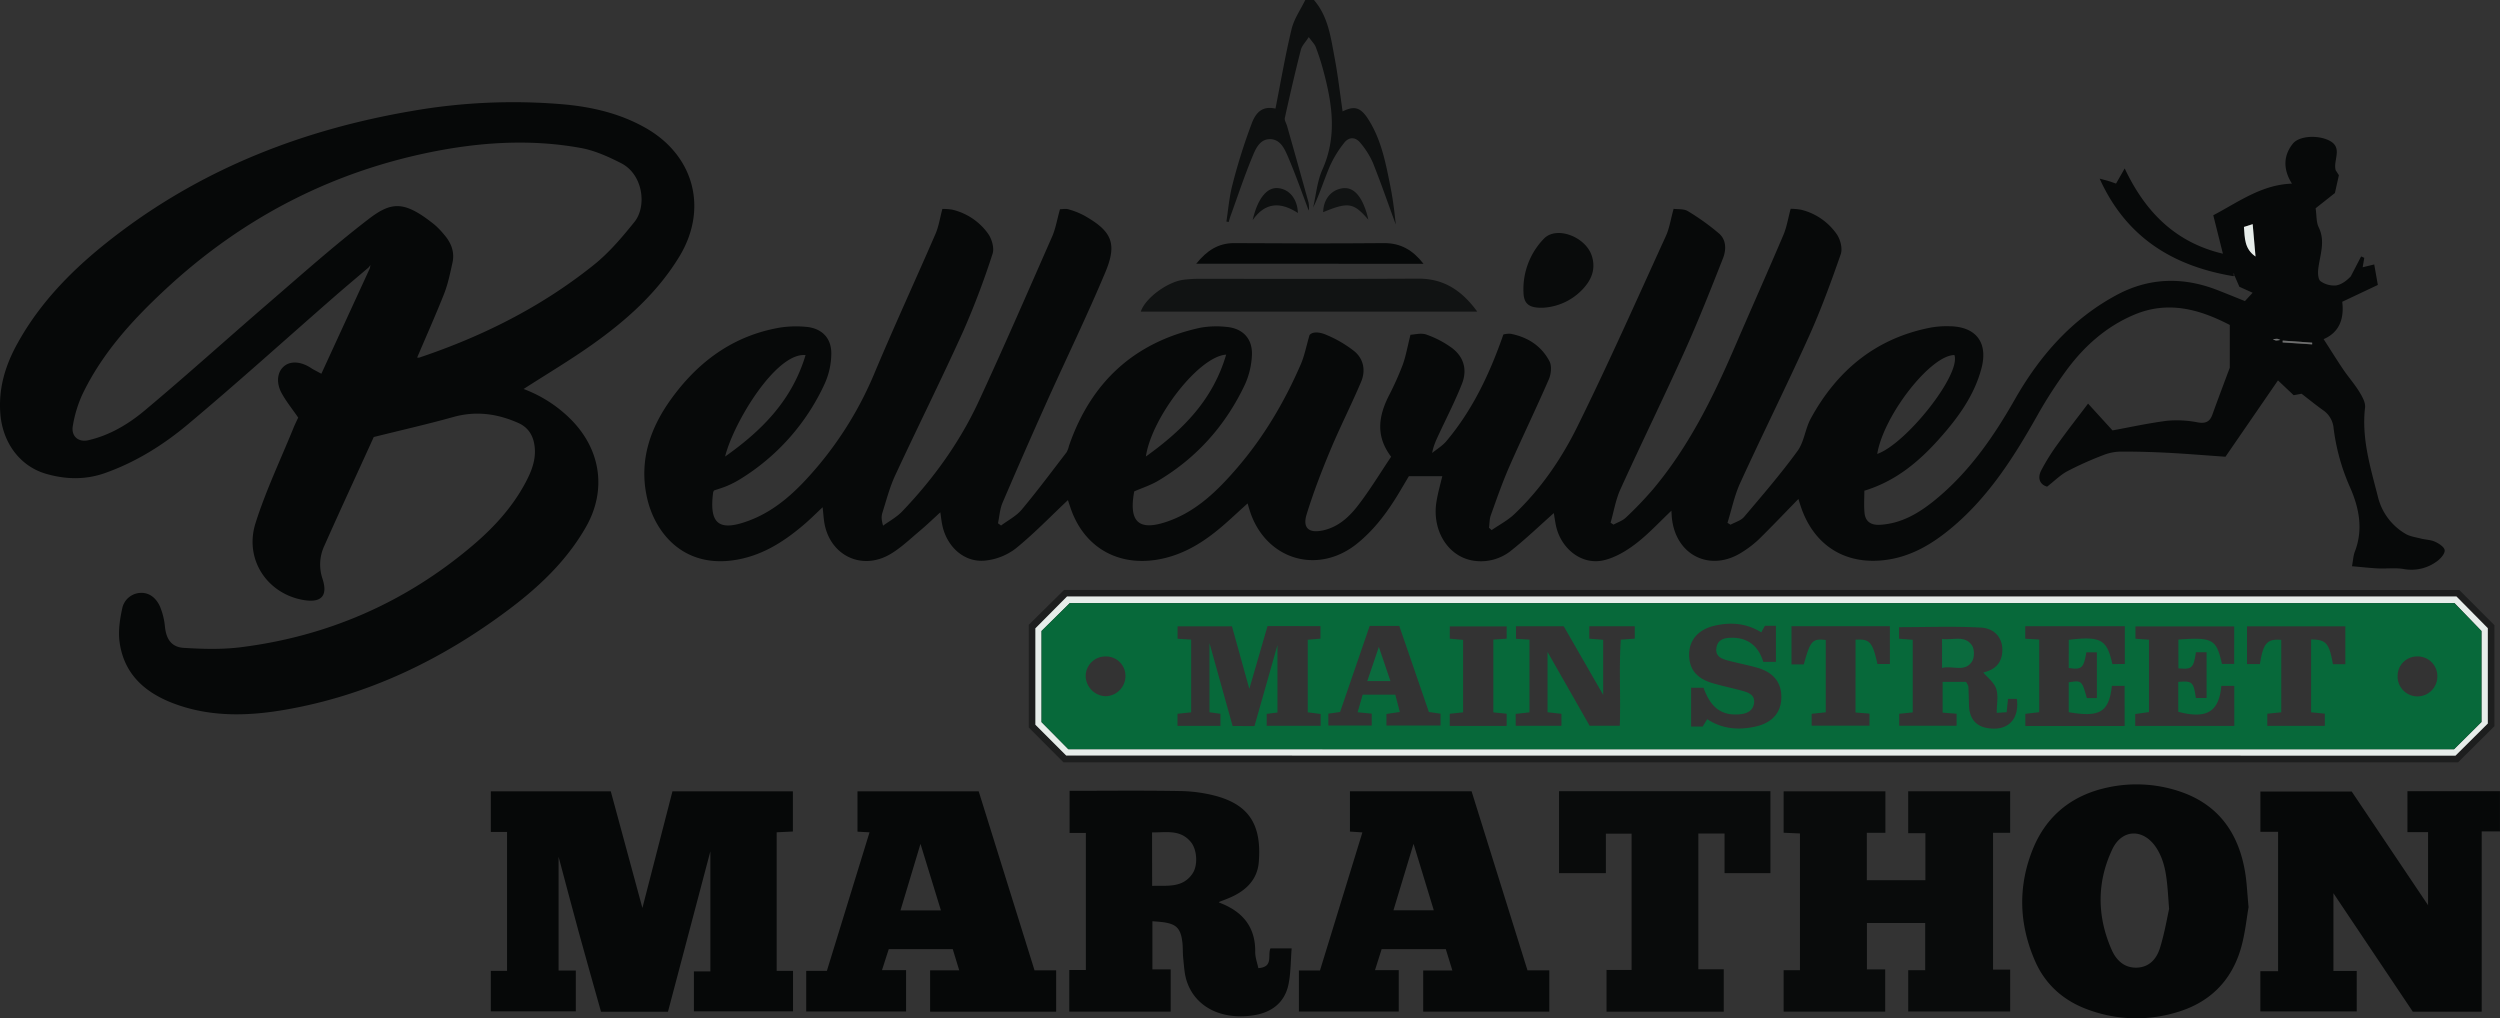 <svg id="Layer_1" data-name="Layer 1" xmlns="http://www.w3.org/2000/svg" viewBox="0 0 1297 528.28"><rect x="0" y="0" width="1297" height="528.28" fill="#333333" stroke="none"/><defs><style>.cls-1{fill:#0e1010;}.cls-2{fill:#070909;}.cls-3{fill:#060808;}.cls-4{fill:#090b0b;}.cls-5{fill:#1d1e1e;}.cls-6{fill:#111313;}.cls-7{fill:#0b0c0c;}.cls-8{fill:#e7edea;}.cls-9{fill:#6e6f6f;}.cls-10{fill:#07693a;}.cls-11{fill:#0b6b3e;}</style></defs><title>Belleville_Logo</title><path class="cls-1" d="M717.32,124.86c7.41,8.57,8.73,19.39,10.71,29.87,1.75,9.26,2.81,18.65,4.16,27.93,6.05-3,9.26-2.18,13.18,3.87,6.83,10.55,9.14,22.69,11.55,34.73,1.34,6.66,2.2,13.42,2.86,20.12-3.93-10.74-7.66-21.56-11.91-32.17A42.47,42.47,0,0,0,741.42,199c-2.53-3.2-6-3.2-8.44,0a57.11,57.11,0,0,0-7.44,12.16c-3,7-5.24,14.41-8.66,21.42,1.55-6.62,2.11-13.68,4.84-19.77,7.84-17.49,5-34.7.28-52.06-1.06-3.89-2.31-7.74-3.75-11.5-.59-1.54-1.92-2.79-3.62-5.15-1.75,2.73-3.56,4.49-4.09,6.57-3,11.74-5.71,23.54-8.32,35.37-.28,1.25.76,2.78,1.16,4.19Q709,210,714.51,229.88a14.14,14.14,0,0,1,.22,3.58c0,.37-.24.73-.17.52-3.39-8.94-6.65-18.31-10.54-27.42-1.83-4.28-4.05-9.59-9.65-9.51-5.38.08-7.45,5.4-9.14,9.5-4.1,9.93-7.48,20.15-11.14,30.26-.38,1.06-.68,2.15-1,3.23l-1.19-.23c1-6.48,1.52-13.11,3.22-19.41a298.65,298.65,0,0,1,10.12-32c2.72-6.88,6.88-8.37,12.12-7.19,2.73-13.77,5.08-27.63,8.37-41.28,1.28-5.3,4.67-10.09,7.11-15.11Z" transform="translate(-35.65 -124.86)"/><path class="cls-2" d="M1194.16,268.12c-31.13-5.26-55.4-20-69.22-50.58,2,.54,3.34.86,4.64,1.25s2.47.84,3.87,1.32l4.49-7.87c10.54,22.35,26.16,38.42,50.95,44.24l-5-19.94c13.1-6.9,25.08-15.88,40.82-16.41-4.3-6.82-4.86-14.05.44-20.71,3.3-4.15,13.1-4.67,19.08-1.55,7.07,3.69,1.67,10.28,3.19,15.34l1.64,2.55L1247,225l-10,7.91c.55,3.75.28,7.2,1.59,9.88,3.69,7.55.48,14.68-.27,22-.21,2,0,5.15,1.28,6a12.09,12.09,0,0,0,8,2.15c2.93-.44,5.61-2.61,7.62-4.67l5.38-10.37,1.64.72-.84,4.9,6-1.47,1.87,10.64-18.47,8.73c1.06,8.61-1.39,15.85-9.65,19.38,3.23,5,6.52,10.32,10,15.49,2.69,4,5.89,7.59,8.4,11.65,1.55,2.51,3.4,5.69,3.09,8.34-1.85,16,2.72,30.82,6.58,45.93a30.59,30.59,0,0,0,14.33,19.55c2.32,1.41,5.29,1.8,8,2.49,2.45.63,5.14.63,7.38,1.65,2,.91,4.73,2.66,5,4.34s-1.88,4.2-3.6,5.52a22.18,22.18,0,0,1-17.8,4.28c-4.3-.69-8.79-.08-13.18-.29-4.24-.2-8.47-.7-13.48-1.13.6-3.24.67-5.5,1.44-7.48,4.45-11.43,2.3-22.58-2.31-33.13a108.48,108.48,0,0,1-8.68-31,12.51,12.51,0,0,0-5.43-9.32c-3.78-2.7-7.39-5.64-11.17-8.55l-4.13.75-8.12-7.68-27.25,39.61c-9.78-.68-19.31-1.47-28.85-2-8.54-.44-17.1-.72-25.65-.67a25.87,25.87,0,0,0-9.14,1.92,173.37,173.37,0,0,0-18.4,8.26c-3.7,2-6.78,5.12-10.48,8-3.45-.91-5.24-4.08-3.14-8.28a107.8,107.8,0,0,1,8.8-14.06c4.76-6.68,9.84-13.14,15.58-20.74l12.67,13.9c8.64-1.56,18.44-3.74,28.37-5a56.31,56.31,0,0,1,15.9.85c4.06.68,6.22-.31,7.58-4.1,3.19-8.87,6.55-17.68,9-24.26V293.45c-15.42-8-31.95-12.92-50-5.14-14.37,6.19-25.55,16.21-34.67,28.56a231.26,231.26,0,0,0-15.3,23.76c-12.21,21.67-25.48,42.5-44.92,58.55-9.57,7.9-20.07,14.18-32.68,16.05-21.42,3.19-38.12-7.07-45-27.64-.45-1.37-.87-2.74-1.22-3.86-6.85,7-13.55,14.07-20.48,20.88a54.81,54.81,0,0,1-8.54,6.59c-16.42,10.7-34.53,2-36.61-17.47-.14-1.27-.17-2.55-.26-3.92-6.33,6-12,12.18-18.6,17.22-4.87,3.72-10.64,7.13-16.51,8.5-11.64,2.73-22.77-6.34-25-19-.36-2-.66-4-.89-5.49-7.15,6.35-14.15,13.08-21.71,19.11a25,25,0,0,1-20.7,5.47c-12.77-2.39-20.93-15.87-18.46-30.63.75-4.5,2-8.91,3-13.08H766.57L762.37,379c-6.12,10.4-13.08,20.12-22.56,27.8-20.67,16.74-47.94,8.28-55.9-17.37-.36-1.14-.67-2.3-1-3.39-5.77,5.12-11.28,10.56-17.36,15.28-8.95,7-18.77,12.25-30.25,14-20.57,3.11-37.47-7.07-44.22-26.84-.57-1.66-1.11-3.32-1.39-4.16-9,8.44-17.59,17.43-27.2,25.19a31.29,31.29,0,0,1-15.93,6.2c-10.73,1-19.75-7.22-22.07-18.5-.48-2.34-.71-4.74-1-6.56-3.31,3-6.8,6.38-10.49,9.49-4.93,4.14-9.65,8.69-15.11,12-15.45,9.37-32.69.45-34.8-17.64-.22-1.91-.39-3.82-.66-6.47-3.52,3.29-6.43,6.2-9.55,8.87-9.9,8.49-20.66,15.49-33.7,18.1-28.51,5.71-43.91-13.63-47.94-32.28-4.08-18.89,1.65-35.68,12.58-50.82,14-19.43,32.26-32.89,56.36-37.07a55.08,55.08,0,0,1,13.45-.42c8.28.63,13.46,5.78,13.3,14.08a38.55,38.55,0,0,1-3.31,15.18,113.67,113.67,0,0,1-44.44,50.06,49.38,49.38,0,0,1-6.4,3.25c-2.19.93-4.5,1.59-6.65,2.33a3.48,3.48,0,0,0-.49.92c-2.15,16.33,2.84,20.55,18.32,14.83,14.67-5.42,25.52-16.05,35.43-27.67a186.19,186.19,0,0,0,30.08-49.27c10.13-24.13,21.11-47.9,31.52-71.92,1.69-3.9,2.31-8.26,3.56-12.93a28.07,28.07,0,0,1,5.11.35,31.86,31.86,0,0,1,18.65,12.53c1.92,2.71,3.26,7.41,2.29,10.35a417.6,417.6,0,0,1-15.23,40.21c-11.36,25.09-23.67,49.74-35.27,74.72-2.88,6.2-4.6,12.95-6.68,19.5-.57,1.79-.49,3.78.37,6.65,3.3-2.41,7-4.39,9.82-7.3,16.39-17.12,30.14-36.21,40.06-57.76C556.67,304.42,569,276,581.47,247.66c1.84-4.2,2.58-8.88,4.1-14.26,1.16,0,3-.38,4.5.08a39.17,39.17,0,0,1,8.29,3.34c14.06,8,17,14.28,10.78,29.19-9.47,22.62-20.24,44.7-30.3,67.08q-11.77,26.2-23.07,52.6c-1.4,3.29-1.61,7.08-2.36,10.65L555,397.5c3.61-2.71,7.87-4.86,10.69-8.22,8.08-9.64,15.6-19.76,23.27-29.74a11.69,11.69,0,0,0,1.26-3.33c11.38-33,33.78-53.78,68-61.29a47.19,47.19,0,0,1,13.44-.49c8.69.65,13.93,6.12,13.48,14.82a41.32,41.32,0,0,1-3.62,15.1c-10,21.16-24.93,38-45.14,50-3.81,2.25-8.14,3.64-12.29,5.44-3,16.09,2.45,20.94,17.88,15.39,14.59-5.24,25.31-15.78,35.2-27.21,14.05-16.23,24.84-34.52,33.35-54.15,1.88-4.33,2.75-9.09,4.53-15.15,1.71-2,5.54-1.45,8.47-.18a62.09,62.09,0,0,1,14.58,8.45c5,4,6.18,10.14,3.69,16-5.08,12-11,23.58-16,35.58-4.54,10.88-8.8,21.93-12.26,33.18-2.22,7.24,1.27,10,8.82,8.25,7.77-1.81,13.35-7,17.9-12.95,6.17-8,11.44-16.74,17.12-25.19-8.21-10.81-6.46-21.12-1.23-31.57a155.75,155.75,0,0,0,7.18-15.95c1.68-4.58,2.5-9.47,4.09-15.76,2.1-.08,5.46-1.05,8.17-.12a51.13,51.13,0,0,1,13,6.73c6.47,4.64,8.42,11.47,5.56,18.77-3.43,8.75-7.76,17.15-11.74,25.69-1.45,3.11-3,6.17-3.76,10.26,2.48-2,5.36-3.73,7.39-6.14,13.57-16.16,22.45-34.87,29.57-55.32a11.56,11.56,0,0,1,3.72-.38c8.86,1.69,16,6.28,20.19,14.26,1.28,2.44.86,6.64-.32,9.36-6.61,15.23-13.87,30.18-20.54,45.38-3.59,8.2-6.53,16.69-9.56,25.12-.73,2-.65,4.33-.94,6.51l1.35,1.23c3.94-2.72,8.31-5,11.74-8.23,13.76-13.06,24.46-28.7,32.74-45.46,16.1-32.58,30.84-65.84,45.94-98.9,1.83-4,2.46-8.59,4-14.08,2.17.3,5.28-.1,7.37,1.18A120.71,120.71,0,0,1,927.48,246c3.93,3.42,3.75,8.67,2,13-6.34,16.13-12.72,32.28-19.84,48.07-10.81,24-22.41,47.65-33.31,71.62-2.47,5.43-3.44,11.55-5.11,17.35l1.5,1c2.15-1.17,4.67-2,6.37-3.59a191.86,191.86,0,0,0,14-14.59c18.44-21.9,31-47.22,42.26-73.3,8.47-19.65,17.19-39.19,25.56-58.87,1.72-4.05,2.39-8.55,3.73-13.5a31,31,0,0,1,5.47.49,31.62,31.62,0,0,1,18.49,12.75c1.87,2.75,3.07,7.46,2,10.4-5,14.37-10.24,28.72-16.49,42.58-11.51,25.5-24,50.56-35.64,76-3,6.53-4.44,13.77-6.6,20.68l1.57,1c2.39-1.33,5.41-2.13,7.07-4.09,9.48-11.18,19.07-22.33,27.69-34.16,3.48-4.78,4-11.61,6.92-16.93,13.68-25,33.85-41.65,62.33-47.13a48.21,48.21,0,0,1,9.41-.67c13.89.1,20.33,8.41,16.77,21.84-3.79,14.31-12.35,25.89-22,36.69-10.6,11.87-22.61,21.89-38.75,26.8,0,3.69-.28,7.55.07,11.36.43,4.7,3.35,6.59,8.08,6.32,11.22-.65,20.28-6.14,28.6-12.93,17.47-14.28,30.13-32.48,41.18-51.88,13-22.88,29.86-42.13,53.33-54.61,16.67-8.86,34.16-9.25,51.77-2.4,4.73,1.84,9.42,3.76,14.41,5.76l4-4.32-6.88-3.1-2.45-5.65-.49-1.57Zm-184.61,92.24c14.81-5.11,43.51-41,40.06-51.3C1037.26,309.1,1012.91,340.27,1009.55,360.36ZM671.78,308.84c-14.26.95-38.66,32.62-41.65,52.86C649.23,348,664.84,332.5,671.78,308.84Zm-218.21.25c-15.19-1.56-37.31,34.82-41.74,52.63C431.15,348.07,446.58,332.43,453.57,309.09Zm750.77-67.94-4.5,1.45c.42,5.76.18,11.37,6,15.34Zm15.57,60.41-.06,1,15.31,1,0-.88Zm-1.27-.32a7,7,0,0,0-1.58-.61,16.29,16.29,0,0,0-2.21.26,6.81,6.81,0,0,0,1.61.65A15.09,15.09,0,0,0,1218.64,301.23Z" transform="translate(-35.65 -124.86)"/><path class="cls-3" d="M226.9,263.6c-6.14,5.24-12.33,10.41-18.4,15.72-25.07,21.91-49.78,44.24-75.3,65.63-12.83,10.76-27.15,19.72-43.19,25.37-10.14,3.57-20.4,3.29-30.54.33C46,366.72,37.09,354.59,35.85,339.77c-1.12-13.38,2.57-25.5,9-37,13.26-23.87,32.6-42.12,54.17-58.22,44.63-33.31,95.15-52.61,149.7-62A305,305,0,0,1,328.05,179c15,1.36,29.59,4.79,42.86,12.41,24.92,14.32,32.13,41.81,17.27,66.4-11.4,18.86-27.54,33.22-45.26,45.78-11.58,8.21-23.83,15.48-35.63,23.08a68.43,68.43,0,0,1,24.92,16.17c15.19,15.55,18.22,36.44,7.49,55.32-10,17.56-24.36,31.16-40.32,43.1C264.84,467.13,226.77,485.51,184,493c-19.5,3.43-39.15,4-58.16-3.15-15-5.63-25.94-15.31-28.17-32-.75-5.61.15-11.64,1.37-17.24a10.07,10.07,0,0,1,9.67-8.16c4.83-.17,8.19,3.08,10,7.23a35.78,35.78,0,0,1,2.52,10.39c.67,6.3,3.32,10.5,9.72,10.9,9.83.61,19.85.9,29.58-.32,45.14-5.66,85.28-23.15,120.08-52.58,10.84-9.17,20.42-19.5,27.26-32.06,3.46-6.34,6.25-13,5-20.55-.82-5.13-3.5-9-8.18-11.1-11-4.93-22.17-6.45-34-3.12-12.95,3.63-26.08,6.59-41.14,10.35-8,17.65-17,37-25.69,56.55a22.9,22.9,0,0,0-.89,17c2.94,9.05-.78,12.68-10.27,10.94-18.61-3.42-30.38-21.16-24.48-39.83,5.34-16.89,13.05-33,19.74-49.5.79-1.94,1.74-3.81,2.4-5.23-3-4.41-6.24-8.36-8.63-12.75-3-5.58-2.16-11.14,1.4-14,3.36-2.75,8.69-2.35,13.72.92,1.49,1,3.11,1.74,5.52,3.07l25.15-54.7.35-1.7Zm25.17,46.77a4.1,4.1,0,0,0,1.12,0c32.82-11,63.38-26.33,90.43-48,8-6.38,14.79-14.41,21.22-22.42s4.56-24.59-7-30.46c-6.6-3.36-13.65-6.55-20.85-7.86-24.32-4.43-48.8-3.25-73,1.21C209.28,213,161.62,237.5,120.94,275.48c-17,15.84-32.5,32.94-42.62,54.15a64.14,64.14,0,0,0-4.89,16.2c-.95,5.29,2.82,8.64,8.11,7.41,11.16-2.6,20.73-8.35,29.17-15.41,21.62-18.09,42.53-37,63.89-55.42,17.14-14.77,34.05-29.88,52-43.68,12.13-9.34,18.63-10,34.49,2.7a40.46,40.46,0,0,1,5,5.2c3.63,4.18,5.54,9,4.3,14.53-1.2,5.39-2.3,10.89-4.29,16C261.7,288.28,256.81,299.2,252.07,310.37Z" transform="translate(-35.65 -124.86)"/><path class="cls-3" d="M298.7,556.45h-8.41V535.39h62.23l16.41,60.53,15.59-60.52H447v20.85l-8.41.41v71.89h8.48v21H395.65V628.82h8.54V566.51l-22,83.24H347.46c-3.81-13.6-7.7-27.22-11.44-40.88s-7.25-27.07-10.57-39.51v59h8.93v21.19h-44.1v-21h8.42Z" transform="translate(-35.65 -124.86)"/><path class="cls-3" d="M1217.53,628.72V556.4h-9.19V535.5h47.37l39.63,59V556.58h-10.71V535.32h48v20.86h-9.48v93.55h-35.73l-41.19-61.47v40.33h12.09v21h-50V628.72Z" transform="translate(-35.65 -124.86)"/><path class="cls-4" d="M1034.54,581.5V557.13h-8.92V535.38h52.9V556.9h-8.87v71h8.88V649.6h-52.9V628.19h8.81V603.7h-30.23v24.08h9.48v21.91H961V628.21h8.47V557.26l-8.47-.37v-21.5h52.8v21.53h-9.64V581.5Z" transform="translate(-35.65 -124.86)"/><path class="cls-3" d="M1202.21,595.52c-1.05,5.81-1.8,13.94-4.07,21.63-5,16.91-16.4,28-33.32,32.92a72.14,72.14,0,0,1-47.23-1.92c-11.95-4.64-21-12.91-26.14-24.69-8.36-19.12-9-38.7-1.14-58.13,7.07-17.37,20.35-27.93,38.53-31.87a70.46,70.46,0,0,1,37.35,1.9c20.12,6.63,30.76,21.41,34.19,41.79C1201.29,582.46,1201.48,587.88,1202.21,595.52Zm-41.24.8c-1-13.27-1.12-23-6.5-31.43-6.53-10.26-17.87-10.24-23,.66-8.06,17.11-7.91,34.77-.27,52.11,2.4,5.45,6.63,9.48,13.16,9.21s10.19-4.74,11.87-10.16C1158.64,608.93,1160,600.81,1161,596.32Z" transform="translate(-35.65 -124.86)"/><path class="cls-2" d="M668,593.06c12,4.45,19.07,12.38,18.86,25.84,0,2.67,1,5.36,1.62,8.23,8-.6,4.68-6.53,6.28-10.24h11c-.5,6.25-.43,12.43-1.58,18.36-1.84,9.46-8.47,14.93-18.46,16.39-16.73,2.45-30.3-4.56-34.52-18.2-1.13-3.66-1.28-7.64-1.7-11.5-.29-2.68-.11-5.41-.42-8.08-.86-7.53-3.23-9.8-10.8-10.66-1.49-.17-3-.26-4.76-.41v25h9.48v21.9H590.39V628.11H599V557h-8.45V535.14c19.14,0,38.18-.22,57.21.12a76.23,76.23,0,0,1,19.08,2.64c16.63,4.67,23.43,14.71,21.88,34.13-.77,9.67-7.27,15.4-15.89,18.91-1.51.62-3,1.18-4.56,1.78C668.18,592.78,668.12,593,668,593.06Zm-34.62-8.61c7.93-.21,15.91,1.18,21-6.46,2.81-4.18,2.34-12.25-.84-16.19-5.48-6.79-13-5-20.2-5.08Z" transform="translate(-35.65 -124.86)"/><path class="cls-2" d="M709.52,628.32h10.94l22-71.61-6.46-.43v-20.9h63.11l29,92.88h11.32v21.41H774V628.32h15.13l-3.4-11.05H752.45L749,628.18h12.32v21.47H709.52Zm49.05-31.21h20.93L769,562.64Z" transform="translate(-35.65 -124.86)"/><path class="cls-3" d="M572.37,628.28h11.21v21.45H518.19V628.28H533.3l-3.36-11H496.73l-3.5,10.88h12.49V649.6H453.91V628.55h10.72l22.13-71.88-6.24-.34V535.42h62.88Zm-48.57-31.1-10.6-34.52-10.38,34.52Z" transform="translate(-35.65 -124.86)"/><path class="cls-4" d="M844.47,535.35H954.15v42.5h-23.8V557.31h-13.6v70.42h13.18v22H869.12V628.06h13V557.37H868.78v20.47H844.47Z" transform="translate(-35.65 -124.86)"/><path class="cls-5" d="M1311.53,430.94l18.23,18.28v52.39l-18.85,18.74H587.37l-18-18.07V449l18.33-18.09ZM588.8,516.84H1309.6l16.77-16.66V450.72l-16.28-16.47H589.27l-16.43,16.54v50Z" transform="translate(-35.65 -124.86)"/><path class="cls-6" d="M802.05,286.53H627.49c2.29-7,13.91-15.57,22.38-16.56a62.08,62.08,0,0,1,7.17-.46c38.12,0,76.24.11,114.35-.09C784.67,269.35,794.06,275.55,802.05,286.53Z" transform="translate(-35.65 -124.86)"/><path class="cls-3" d="M656.24,261.69c5.48-6.76,11.38-10.76,19.86-10.7,25.82.18,51.64.22,77.46,0,8.8-.08,15.12,3.67,20.6,10.72Z" transform="translate(-35.65 -124.86)"/><path class="cls-4" d="M836.4,284.5c-7.45.26-10.17-1.91-10.37-7.95a37.64,37.64,0,0,1,10.53-27.79c6.5-6.91,21.88-1.12,25,9.08,2,6.62-.21,12.12-4.63,16.87A30.56,30.56,0,0,1,836.4,284.5Z" transform="translate(-35.65 -124.86)"/><path class="cls-6" d="M722.1,234.94c.19-6.31,3.57-10.91,9-12.21,4.67-1.12,8.46,1.11,11.45,7.12a40.69,40.69,0,0,1,3,9C737.91,230,735.22,229.51,722.1,234.94Z" transform="translate(-35.65 -124.86)"/><path class="cls-1" d="M709,235.35c-8.85-5.76-16.89-5.78-23.48,3.7,2.6-11.27,7.41-17.1,13.09-16.61C704.5,222.94,708.76,228,709,235.35Z" transform="translate(-35.65 -124.86)"/><path class="cls-7" d="M1194.16,268.12l.41-1.64.49,1.57Z" transform="translate(-35.65 -124.86)"/><path class="cls-8" d="M1204.34,241.15l1.47,16.79c-5.79-4-5.55-9.59-6-15.34Z" transform="translate(-35.65 -124.86)"/><path class="cls-9" d="M1219.91,301.55l15.3,1.08,0,.88-15.31-1Z" transform="translate(-35.65 -124.86)"/><path class="cls-9" d="M1218.64,301.23a15.09,15.09,0,0,1-2.18.3,6.81,6.81,0,0,1-1.61-.65,16.29,16.29,0,0,1,2.21-.26A7,7,0,0,1,1218.64,301.23Z" transform="translate(-35.65 -124.86)"/><path class="cls-8" d="M588.8,516.84l-16-16v-50l16.43-16.54h720.82l16.28,16.47v49.46l-16.77,16.66Zm1.12-3.28h718.92l14.22-14.12V452.22l-14-14.48H590.65L576,452.21v47.28Z" transform="translate(-35.65 -124.86)"/><path class="cls-10" d="M589.91,513.56,576,499.49V452.21l14.65-14.46H1309l14,14.48v47.22l-14.22,14.12Zm96.56-12,11.93-42.05v35l-5.6.7v6.21h28v-6.16l-6.69-.86V456.76l6.59-.57v-6.51H693.24l-9.44,32.56-9-32.43H646.58v6.43l7.05.45v37.73l-7.09.75v6.26h22.28v-6.27l-5.69-.78V458.5l12,43Zm357-7V478.6h12.17c.58,1.15,1.16,1.8,1.2,2.48.19,3.29.22,6.59.33,9.89.21,6.32,3.28,10.33,8.78,11.46,10.88,2.25,17.52-4,16.05-15h-4.6l-.7,6.93-5.15.31c0-4.59.95-8.91-.28-12.5-1.14-3.34-4.58-5.89-6.71-8.43,4-.93,8.7-3.07,9.7-9.22,1.21-7.4-2.83-13.63-10.95-14.07-14-.77-28.1-.21-42.42-.21v6l7.08.54v37.67l-7,.72v6.22h29.76v-6.24ZM822,501.4h23.72v-6.22l-7.21-.81V463.08l21.83,38.29H876c.48-15.07-.44-29.94.5-44.65l7.26-.53v-6.41H860.17v6.42l7.21.59v28.56l-20.45-35.57h-24.8v6.49l7,.44v37.73l-7.15.78Zm315.9.11V480.7h-6.6c-1.54,13.61-6.2,16.43-22.4,13.64V478.85c6.7-1.09,6.85-1,9.4,8.16h5.22V463.3h-5.48c-1.39,8.23-2.41,9.12-9.12,8.1V456.8c16.62-2,19.85-.17,22.61,12.56H1138V449.73h-51.64v6.5l7.23.43v37.69l-7.19.85v6.3Zm12.63-44.76v37.55l-7.13,1v6.16h51.4V480.7h-6.73c-1.17,13.5-7.65,17.33-22.34,13.43V478.64c7.3-.63,7.93,0,9.15,8.36h5.55V463.27h-5.53c-1.25,8.21-2.09,9-9.1,8.31V456.66c17.86-1.28,19.71-.21,22.6,12.66h6.35V449.85h-51.22v6.38ZM913,501.8h6l2.34-3.82c7.91,5.16,16.41,5.77,25.16,3.8,8.52-1.92,13.09-7.16,13.31-14.71.23-8-4-13.4-12.54-15.81-5-1.42-10.2-2.39-15.26-3.75-3.28-.88-6.54-2.12-5.88-6.54s4.16-5.18,7.73-5.24c8.78-.14,14.16,4.52,16.57,12.49H957V449.54h-5.73l-1.87,3.39c-7.63-4.76-15.81-5.44-24.31-3.44-8.16,1.91-12.89,7.16-13.11,14.43-.23,7.71,3.57,12.79,11.88,15.28,5.3,1.59,10.75,2.66,16.08,4.17,3.1.88,6.26,2.18,5.7,6.29s-3.83,5.47-7.48,5.78c-9.37.8-15-3.43-18.73-13.78H913ZM747.3,495.1l-7.32-.73,2.63-9.12h16.92l2.34,9-6.93,1v6H783v-6.14l-6.05-.87-15.35-44.63H746.23l-15.35,44.65-6.08.85v6.17h22.5Zm498.64-25.67h6.47V449.81h-51v19.58h6.7c1.63-10.85,3.73-13.2,11.06-12.56V494.4l-7.25.74v6.29h29.84v-6.32l-7.12-.71V456.62C1242.39,456.61,1244.15,458.67,1245.94,469.43Zm-274.47.12c3.33-12.27,4.48-13.5,11.38-12.67V494.4l-7.31.78v6.14h30v-6.24l-7.24-.58V456.73c7.36-.47,8.83,1.16,11.36,12.61h6.47V449.73H965.08v19.82ZM817.31,449.82H787.79v6.39l6.92.63v37.58l-6.94.74v6.31H817.3v-6.34l-6.9-.69V456.68l6.9-.47ZM609.12,465.43a10.24,10.24,0,0,0-10.23,10.22,10.72,10.72,0,0,0,10.26,10.41,10.51,10.51,0,0,0,10.39-10.67A10.08,10.08,0,0,0,609.12,465.43Zm680.71,0a10.07,10.07,0,0,0-10.3,10.09,10.31,10.31,0,1,0,20.61,0A10.14,10.14,0,0,0,1289.82,465.43Z" transform="translate(-35.65 -124.86)"/><path class="cls-11" d="M1043.18,456.35c5.43.81,11.61-2.21,15.48,3.25,1.38,1.94,1.4,6.34.11,8.39-3.74,5.89-10.11,2-15.58,3.38Z" transform="translate(-35.65 -124.86)"/><path class="cls-11" d="M751,460.49l6,17.7H745Z" transform="translate(-35.65 -124.86)"/></svg>